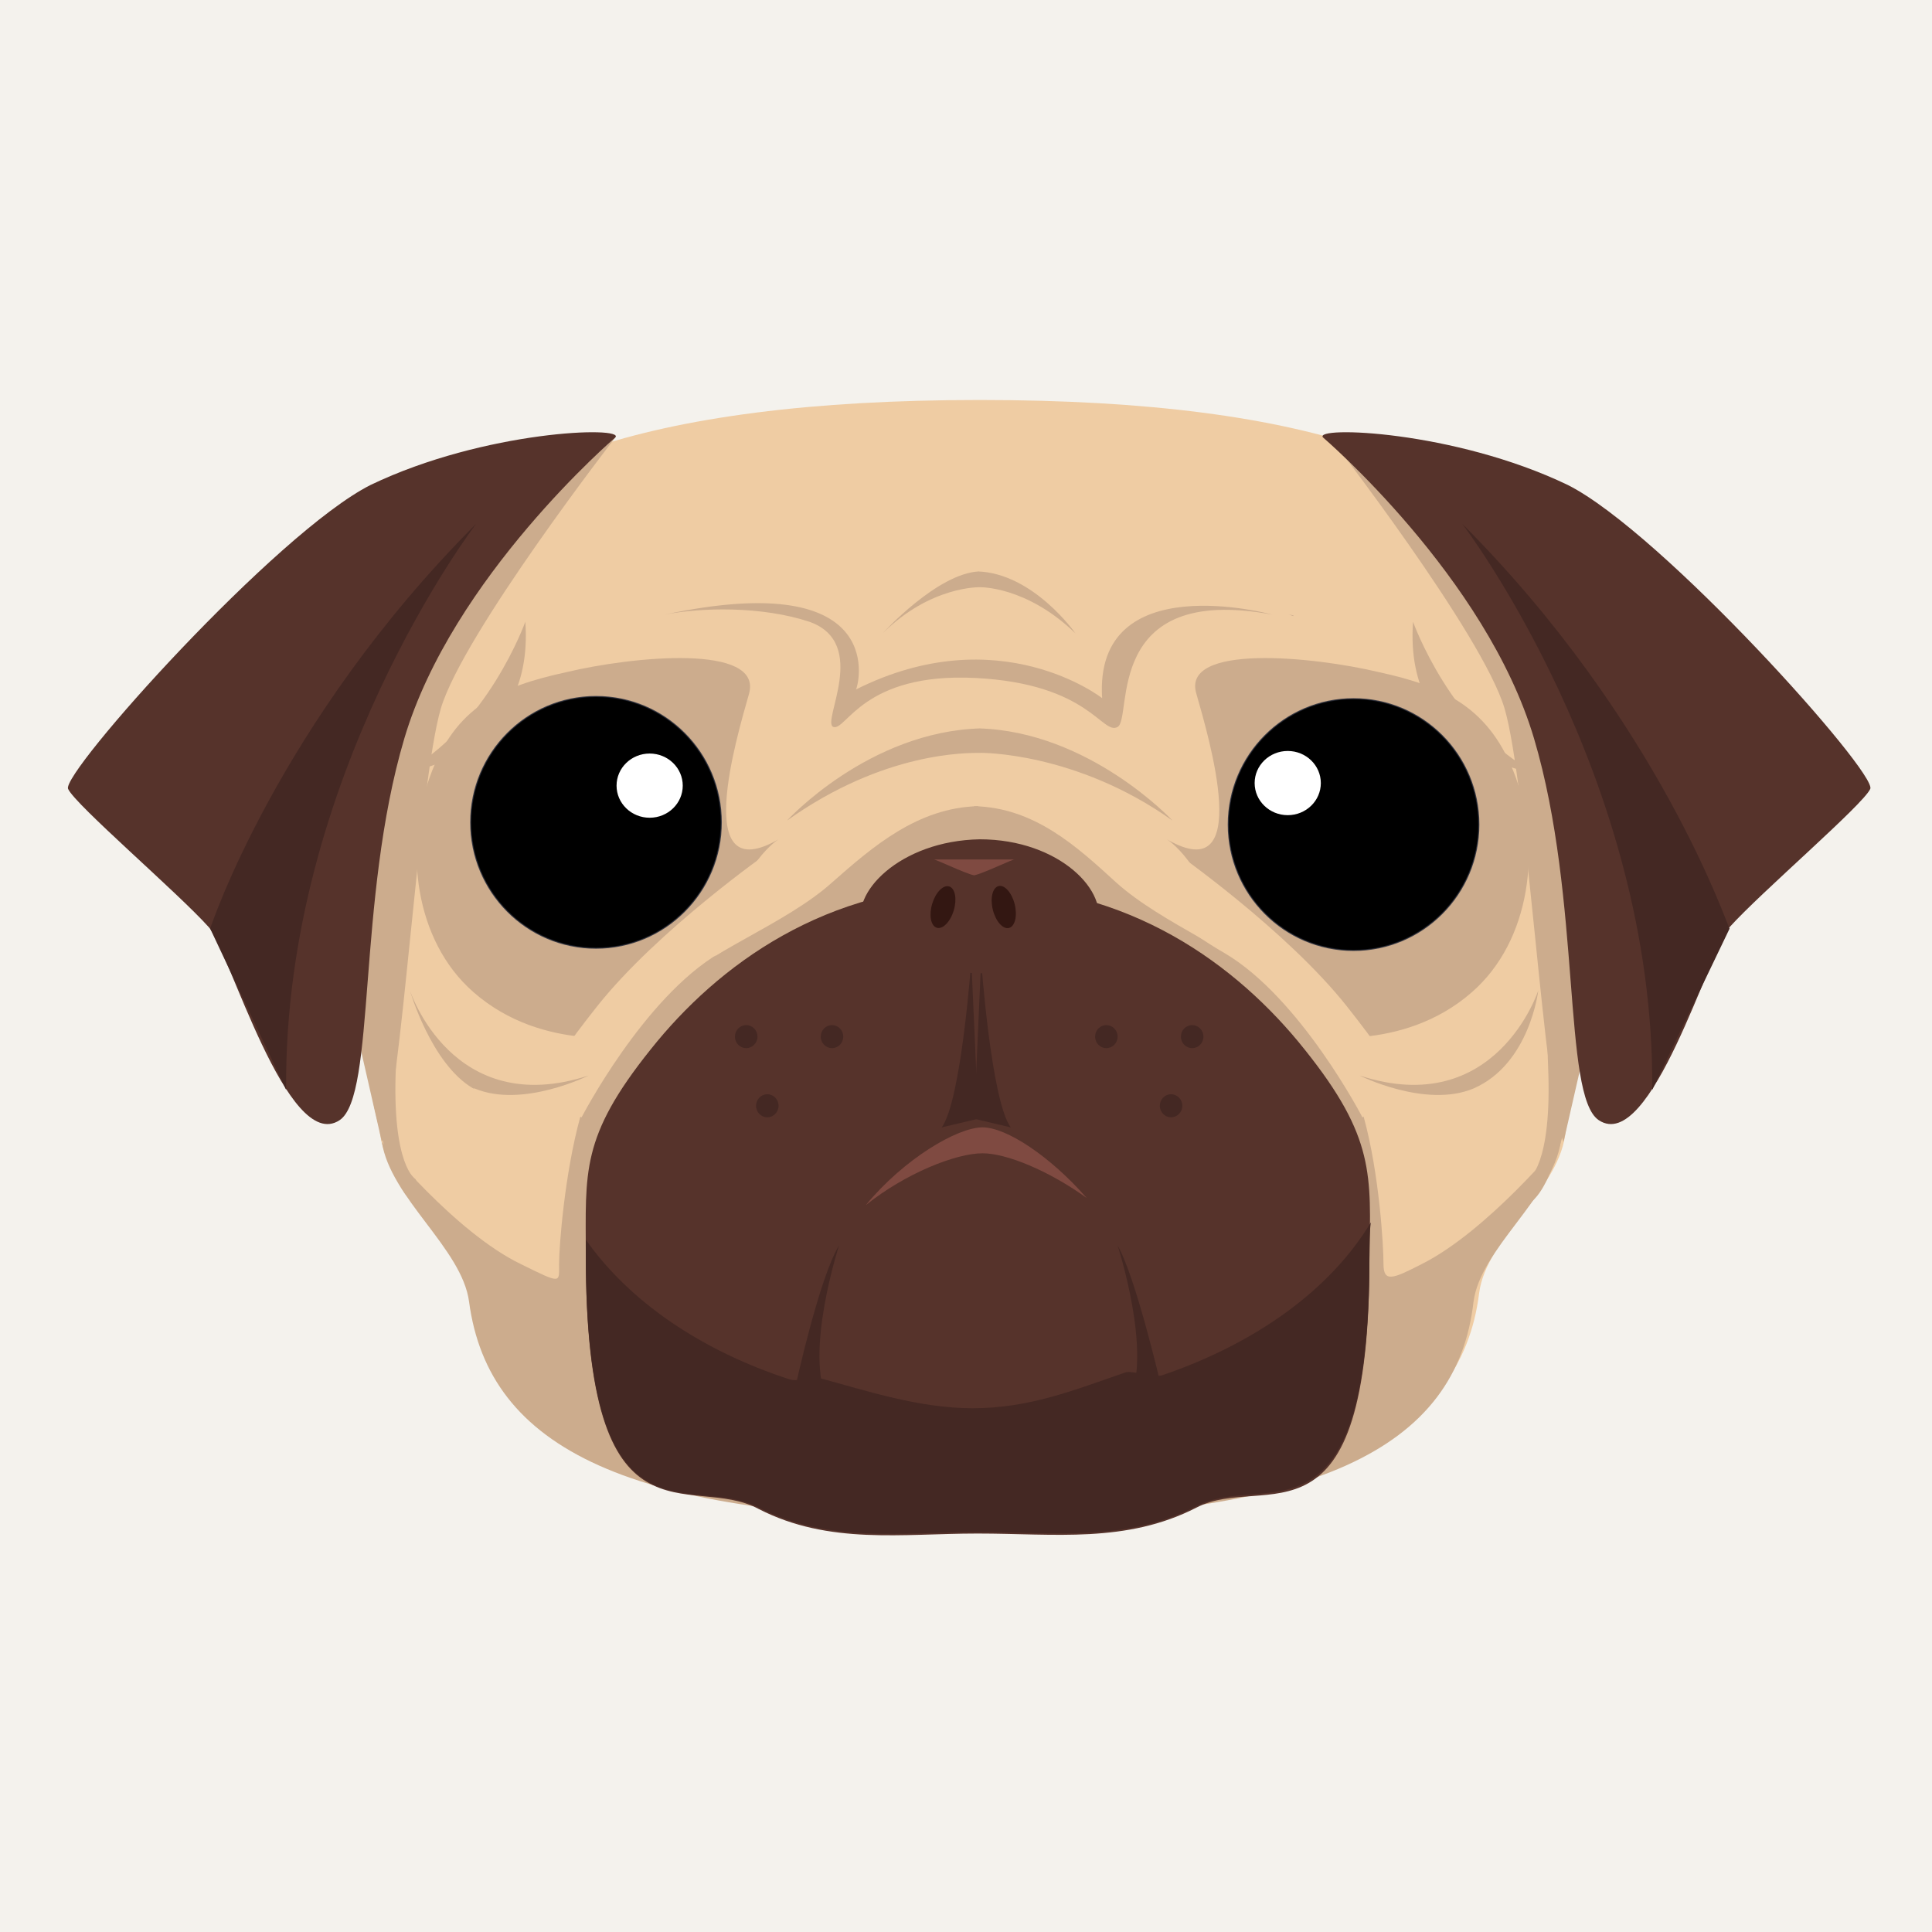 <svg width="100" height="100" viewBox="0 0 100 100" fill="none" xmlns="http://www.w3.org/2000/svg">
<rect width="100" height="100" fill="#F4F2ED"/>
<path d="M76.562 0H23.438C10.493 0 0 10.493 0 23.438V76.562C0 89.507 10.493 100 23.438 100H76.562C89.507 100 100 89.507 100 76.562V23.438C100 10.493 89.507 0 76.562 0Z" fill="#F4F2ED"/>
<path d="M81.586 39.043C81.44 35.763 81.877 32.855 80.421 30.395C76.926 24.282 68.188 20.703 50.711 20.703C33.234 20.703 24.059 24.282 20.564 30.47C19.18 33.005 19.326 35.837 19.108 39.118C18.962 41.727 17.797 44.486 18.307 47.468C18.889 51.344 19.108 55.221 19.69 58.8C20.127 61.707 24.059 64.168 24.424 66.926C25.443 74.531 33.162 78.034 50.638 78.034V78.631H50.201H50.711V78.034C68.188 78.034 75.615 74.531 76.561 66.926C76.926 64.093 80.567 61.707 81.004 58.8C81.586 55.221 81.804 51.344 82.387 47.468C82.897 44.486 81.732 41.652 81.586 39.043Z" fill="#EFCCA3"/>
<path d="M50.419 41.727C53.551 41.801 55.735 43.815 57.774 45.678C60.177 47.841 64.255 49.332 65.93 51.195C67.605 53.059 69.789 54.923 70.59 57.83C71.391 60.738 71.61 64.466 71.61 65.435C71.61 66.404 72.12 66.18 73.576 65.435C76.998 63.72 80.785 59.098 80.785 59.098C80.348 62.005 76.634 64.615 76.27 67.373C75.397 74.978 68.187 78.631 50.347 78.631H50.274H50.711" fill="#CCAC8D"/>
<path d="M61.925 35.912C62.581 38.223 64.911 46.051 60.396 43.442C60.396 43.442 62.289 44.56 63.454 48.81C64.692 53.059 67.678 53.581 67.678 53.581C67.678 53.581 72.557 54.55 76.197 51.345C79.256 48.661 79.766 43.889 78.455 40.236C77.144 36.658 74.814 35.539 71.391 34.794C67.969 33.974 61.124 33.303 61.925 35.912Z" fill="#CCAC8D"/>
<path d="M68.916 43.218C69.841 43.218 70.59 42.45 70.59 41.503C70.59 40.556 69.841 39.789 68.916 39.789C67.991 39.789 67.241 40.556 67.241 41.503C67.241 42.451 67.991 43.218 68.916 43.218Z" fill="white"/>
<path d="M60.833 44.113C60.833 44.113 66.585 48.139 69.716 52.09C72.848 56.041 72.775 56.787 72.775 56.787L70.518 57.831C70.518 57.831 67.314 51.642 63.381 49.331C59.376 47.02 58.94 45.082 58.94 45.082L60.833 44.113Z" fill="#EFCCA3"/>
<path d="M50.638 41.727C47.507 41.801 45.177 43.815 43.065 45.678C40.662 47.841 36.438 49.332 34.764 51.195C33.089 53.059 30.831 54.923 30.03 57.83C29.23 60.738 28.938 64.466 28.938 65.435C28.938 66.404 29.084 66.479 26.972 65.435C23.55 63.795 19.763 59.098 19.763 59.098C20.2 62.005 23.914 64.615 24.278 67.373C25.297 74.978 32.506 78.631 50.347 78.631H50.711" fill="#CCAC8D"/>
<path d="M67.532 54.327C64.037 49.928 58.43 45.828 50.638 45.828H50.565C42.773 45.828 37.167 49.928 33.671 54.327C30.03 58.874 30.321 60.664 30.321 64.988C30.321 80.644 35.71 76.171 39.278 78.109C42.919 79.973 46.706 79.376 50.565 79.376H50.638C54.57 79.376 58.284 79.898 61.925 78.035C65.493 76.171 70.882 80.793 70.882 65.137C70.954 60.813 71.173 58.874 67.532 54.327Z" fill="#56332B"/>
<path d="M50.274 49.704C50.274 49.704 49.764 56.936 48.745 58.353L50.638 57.905L50.274 49.704Z" fill="#442823"/>
<path d="M50.784 49.704C50.784 49.704 51.293 56.936 52.313 58.353L50.42 57.905L50.784 49.704Z" fill="#442823"/>
<path d="M44.667 47.99C43.939 46.275 46.56 43.517 50.711 43.442C54.862 43.442 57.483 46.2 56.755 47.99C56.027 49.779 53.405 50.301 50.711 50.376C48.09 50.301 45.395 49.779 44.667 47.99Z" fill="#56332B"/>
<path d="M50.856 59.694C52.094 59.694 54.279 60.589 56.245 62.005C54.352 59.843 52.094 58.352 50.856 58.352C49.546 58.352 46.779 59.992 44.812 62.379C46.852 60.738 49.473 59.694 50.856 59.694Z" fill="#7F4A41"/>
<path d="M50.347 72.89C47.58 72.89 44.885 71.996 42.409 71.325C41.9 71.176 41.39 71.548 40.88 71.399C36.293 69.908 32.579 67.373 30.322 64.168V64.913C30.322 80.569 35.71 76.171 39.278 78.035C42.919 79.898 46.706 79.302 50.565 79.302H50.638C54.57 79.302 58.284 79.824 61.925 77.96C65.493 76.096 70.882 80.644 70.882 64.988C70.882 64.391 70.882 63.795 70.954 63.273C68.843 66.777 64.983 69.535 60.177 71.176C59.74 71.325 58.721 70.952 58.284 71.026C55.663 71.921 53.332 72.89 50.347 72.89Z" fill="#442823"/>
<path d="M43.429 64.466C43.429 64.466 41.609 70.058 42.846 72.518L41.172 71.772C41.172 71.772 42.409 66.106 43.429 64.466ZM57.847 64.466C57.847 64.466 59.668 70.058 58.43 72.518L60.104 71.772C60.104 71.772 58.794 66.106 57.847 64.466Z" fill="#442823"/>
<path d="M38.769 35.912C38.113 38.223 35.783 46.051 40.298 43.442C40.298 43.442 38.404 44.56 37.239 48.81C36.074 53.059 33.016 53.581 33.016 53.581C33.016 53.581 28.137 54.55 24.497 51.345C21.438 48.661 20.928 43.889 22.239 40.236C23.55 36.583 25.88 35.539 29.302 34.794C32.725 33.974 39.497 33.303 38.769 35.912Z" fill="#CCAC8D"/>
<path d="M52.227 48.03C52.539 47.948 52.669 47.397 52.519 46.798C52.368 46.2 51.993 45.782 51.682 45.864C51.37 45.947 51.24 46.498 51.391 47.097C51.541 47.695 51.916 48.113 52.227 48.03ZM48.485 48.019C48.792 48.117 49.186 47.718 49.365 47.128C49.543 46.538 49.439 45.98 49.132 45.883C48.825 45.785 48.431 46.184 48.252 46.774C48.073 47.364 48.177 47.922 48.485 48.019Z" fill="#331712"/>
<path d="M32.142 43.218C33.067 43.218 33.817 42.45 33.817 41.503C33.817 40.556 33.067 39.789 32.142 39.789C31.218 39.789 30.467 40.556 30.467 41.503C30.467 42.451 31.217 43.218 32.142 43.218Z" fill="white"/>
<path d="M52.531 44.486C52.531 44.411 50.857 45.231 50.42 45.306C49.983 45.231 48.308 44.411 48.308 44.486H52.531Z" fill="#7F4A41"/>
<path d="M39.788 44.113C39.788 44.113 34.036 48.139 30.904 52.09C27.773 56.041 27.846 56.787 27.846 56.787L30.104 57.831C30.104 57.831 33.307 51.642 37.239 49.331C41.172 47.02 41.681 45.082 41.681 45.082L39.788 44.113Z" fill="#EFCCA3"/>
<path d="M27.19 32.184C27.19 32.184 25.224 37.701 20.855 40.013C20.855 40.013 27.7 39.192 27.19 32.184ZM73.139 32.184C73.139 32.184 75.105 37.701 79.474 40.013C79.474 40.013 72.629 39.192 73.139 32.184ZM60.687 42.473C60.687 42.473 56.391 37.85 50.638 37.701H50.784C44.958 37.85 40.735 42.473 40.735 42.473C45.759 38.894 50.056 38.969 50.784 38.969C50.711 38.969 55.663 38.894 60.687 42.473ZM55.663 32.781C55.663 32.781 53.478 29.65 50.565 29.575H50.711C48.526 29.649 45.686 32.781 45.686 32.781C48.162 30.321 50.711 30.395 50.711 30.395C50.711 30.395 53.114 30.321 55.663 32.781ZM30.467 55.668C30.467 55.668 27.045 57.383 24.569 56.339H24.496C22.311 55.072 21.219 51.27 21.219 51.27C21.219 51.27 23.404 57.98 30.467 55.668ZM70.372 55.668C70.372 55.668 73.794 57.383 76.27 56.339C79.183 55.072 79.62 51.27 79.62 51.27C79.62 51.27 77.435 57.98 70.372 55.668Z" fill="#CCAC8D"/>
<path d="M34.4 31.812C36.293 31.439 39.424 31.364 41.9 32.184C45.031 33.303 42.483 37.403 43.138 37.627C43.793 37.85 44.667 34.794 50.492 35.092C56.391 35.39 57.046 38.074 57.847 37.627C58.648 37.179 57.046 30.171 65.857 31.812C65.857 31.812 56.609 29.276 57.046 36.136C57.046 36.136 51.73 31.96 44.303 35.688C44.375 35.688 46.269 29.277 34.399 31.812M66.658 31.812C66.804 31.812 66.877 31.886 66.95 31.886C67.023 31.886 66.877 31.812 66.658 31.812ZM31.851 22.641C31.851 22.641 23.986 32.781 22.822 36.657C21.656 40.609 20.782 56.787 19.763 59.098L16.122 43.144L22.822 26.518L31.851 22.641ZM68.843 22.641C68.843 22.641 76.707 32.781 77.872 36.657C79.038 40.609 79.911 56.787 80.93 59.098L84.572 43.144L77.872 26.518L68.843 22.641Z" fill="#CCAC8D"/>
<path d="M68.478 22.641C68.478 22.641 76.925 29.873 79.401 38.223C81.877 46.573 80.858 56.712 82.751 57.98C85.445 59.769 88.504 49.108 89.523 47.989C91.125 46.2 96.441 41.653 96.805 40.832C97.169 40.012 86.028 27.562 81.149 25.102C75.251 22.269 67.969 22.045 68.478 22.641Z" fill="#56332B"/>
<path d="M75.688 27.115C75.688 27.115 85.664 40.161 85.518 56.414L89.523 48.064C89.45 48.064 85.955 37.403 75.688 27.115Z" fill="#442823"/>
<path d="M31.851 22.641C31.851 22.641 23.404 29.873 20.928 38.223C18.452 46.573 19.471 56.712 17.578 57.98C14.884 59.769 11.826 49.108 10.806 47.989C9.204 46.2 3.888 41.653 3.524 40.832C3.16 40.012 14.302 27.562 19.18 25.102C25.079 22.269 32.361 22.045 31.851 22.641Z" fill="#56332B"/>
<path d="M24.642 27.115C24.642 27.115 14.666 40.161 14.811 56.414L10.879 48.064C10.879 48.064 14.374 37.403 24.642 27.115Z" fill="#442823"/>
<path d="M19.253 56.712C19.253 56.712 19.981 60.738 21.146 62.005C22.312 63.273 21.511 61.036 21.511 61.036C21.511 61.036 20.272 60.366 20.491 55.221C20.71 50.077 19.253 56.712 19.253 56.712ZM81.368 56.712C81.368 56.712 80.639 60.738 79.474 62.005C78.309 63.273 79.11 61.036 79.11 61.036C79.11 61.036 80.348 60.366 80.13 55.221C79.911 50.077 81.368 56.712 81.368 56.712Z" fill="#CCAC8D"/>
<path d="M43.065 54.252C43.387 54.252 43.647 53.985 43.647 53.655C43.647 53.326 43.387 53.059 43.065 53.059C42.743 53.059 42.483 53.326 42.483 53.655C42.483 53.985 42.743 54.252 43.065 54.252ZM39.715 57.83C40.037 57.83 40.298 57.564 40.298 57.234C40.298 56.905 40.037 56.638 39.715 56.638C39.394 56.638 39.133 56.905 39.133 57.234C39.133 57.564 39.393 57.83 39.715 57.83ZM38.623 54.252C38.945 54.252 39.206 53.985 39.206 53.655C39.206 53.326 38.945 53.059 38.623 53.059C38.302 53.059 38.04 53.326 38.04 53.655C38.04 53.985 38.301 54.252 38.623 54.252ZM57.264 54.252C57.586 54.252 57.847 53.985 57.847 53.655C57.847 53.326 57.586 53.059 57.264 53.059C56.943 53.059 56.682 53.326 56.682 53.655C56.682 53.985 56.943 54.252 57.264 54.252ZM60.614 57.83C60.936 57.83 61.197 57.564 61.197 57.234C61.197 56.905 60.936 56.638 60.614 56.638C60.293 56.638 60.032 56.905 60.032 57.234C60.032 57.564 60.293 57.83 60.614 57.83ZM61.707 54.252C62.029 54.252 62.289 53.985 62.289 53.655C62.289 53.326 62.029 53.059 61.707 53.059C61.385 53.059 61.124 53.326 61.124 53.655C61.124 53.985 61.385 54.252 61.707 54.252Z" fill="#442823"/>
<path d="M30.849 49.077C34.429 49.077 37.332 46.161 37.332 42.565C37.332 38.968 34.429 36.052 30.849 36.052C27.269 36.052 24.366 38.968 24.366 42.565C24.366 46.161 27.268 49.077 30.849 49.077Z" fill="black" stroke="#242938" stroke-opacity="0.8" stroke-width="0.06"/>
<path d="M33.626 42.326C34.572 42.326 35.339 41.582 35.339 40.665C35.339 39.747 34.572 39.003 33.626 39.003C32.68 39.003 31.913 39.747 31.913 40.665C31.913 41.582 32.68 42.326 33.626 42.326Z" fill="white"/>
<path d="M70.06 49.192C73.64 49.192 76.543 46.276 76.543 42.679C76.543 39.082 73.64 36.167 70.06 36.167C66.48 36.167 63.577 39.082 63.577 42.679C63.577 46.276 66.48 49.192 70.06 49.192Z" fill="black" stroke="#242938" stroke-opacity="0.8" stroke-width="0.06"/>
<path d="M66.43 41.273C67.05 41.273 67.552 40.784 67.552 40.179C67.552 39.575 67.05 39.085 66.43 39.085C65.811 39.085 65.309 39.575 65.309 40.179C65.309 40.784 65.811 41.273 66.43 41.273Z" fill="white"/>
<path d="M66.653 42.193C67.599 42.193 68.366 41.449 68.366 40.531C68.366 39.614 67.599 38.87 66.653 38.87C65.707 38.87 64.94 39.614 64.94 40.531C64.94 41.449 65.707 42.193 66.653 42.193Z" fill="white"/>
</svg>
